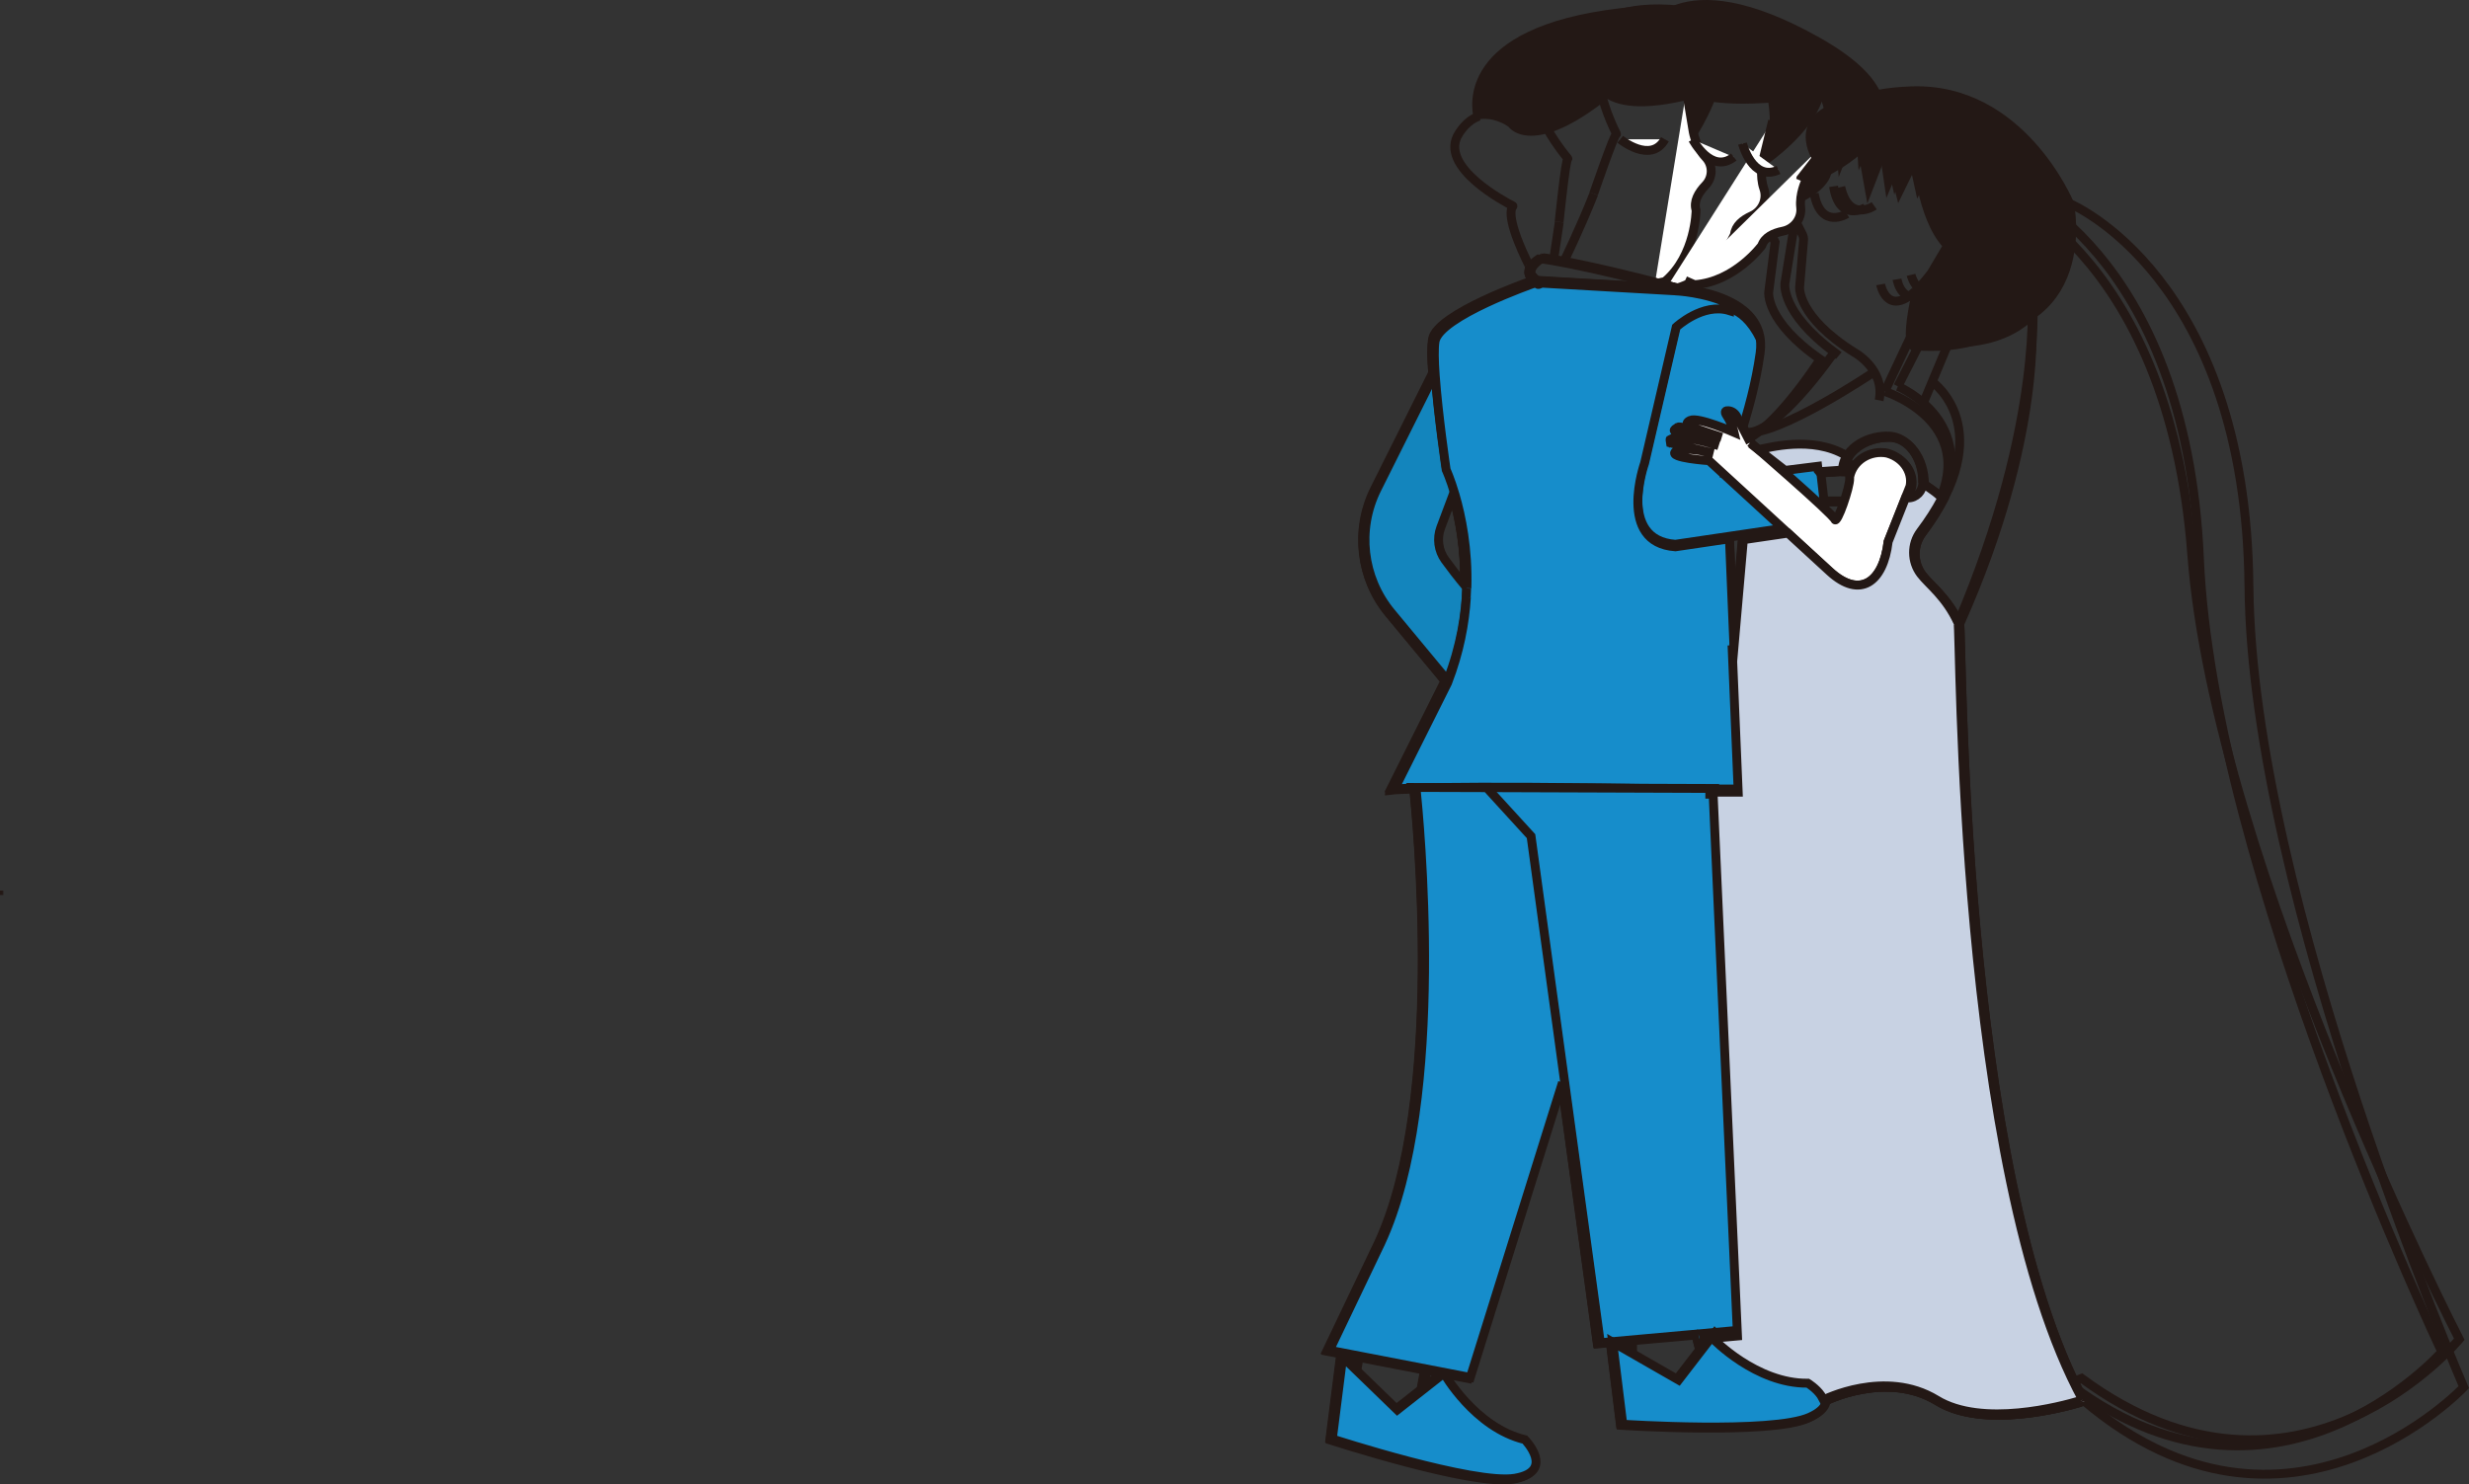 <?xml version="1.0" encoding="UTF-8"?>
<svg xmlns="http://www.w3.org/2000/svg" viewBox="0 0 556.28 334.54">
  <rect x="0" y="0" width="556.28" height="334.54" fill="#333333" stroke="none"/>
  <defs>
    <style>
      .cls-1 {
        stroke-width: 0px;
      }

      .cls-1, .cls-2 {
        fill: #231815;
      }

      .cls-3, .cls-4, .cls-5, .cls-6, .cls-2, .cls-7, .cls-8, .cls-9 {
        stroke: #231815;
        stroke-miterlimit: 10;
      }

      .cls-3, .cls-9 {
        fill: #168dcb;
      }

      .cls-4 {
        fill: none;
      }

      .cls-4, .cls-5, .cls-6, .cls-2, .cls-7, .cls-8, .cls-9 {
        stroke-width: 2px;
      }

      .cls-5 {
        fill: #fff;
      }

      .cls-6 {
        fill: #1385bd;
      }

      .cls-7 {
        fill: #f9d8c6;
      }

      .cls-8 {
        fill: #c8d2e3;
      }
    </style>
  </defs>
  <g id="layer1">
    <path class="cls-5" d="m379.95,20.43l1.56,9.35s.6,3.36,2.76,5.63c1.71,1.79,1.69,4.56-.02,6.35-1.6,1.67-2.73,3.65-2.11,5.62,0,0-.06,10.2-7.02,16.07l-2.27.49"/>
    <path class="cls-5" d="m365.05,31.39s6.91,5.66,10.06,0"/>
    <path class="cls-1" d="m381.78,31.39s23.15-34.26-16.73-29.54c-36.66,4.33-33.7,22.09-32.99,24.93l.11.38c3.97-1.36,7.7,1.4,7.7,1.4,0,0,6.91,10.37,32.68-15.71,0,0,3.77-.31,7.86,10.37l1.27,7.62"/>
    <path class="cls-4" d="m332.17,27.17s-.05-.13-.11-.38"/>
    <path class="cls-4" d="m344.66,60.29s.04-.06.02-.09c-5.54-11.1-4.19-13.34-3.82-13.7.03-.03.03-.09-.02-.11-1.37-.69-16.97-8.78-12.16-16.29,1.41-2.21,3-3.38,4.55-3.91"/>
    <path class="cls-4" d="m345.11,62.79c-2.05-1.92,1.5-4.15,1.99-4.44"/>
    <path class="cls-4" d="m347.15,58.32s9,1.14,29.5,6.63"/>
    <path class="cls-4" d="m325.72,153.45s-.04.1-.06.15l-11.94,23.88s7.86-.94,65.37,0h12.46l-2.37-56.38"/>
    <path class="cls-4" d="m327.37,111.19c1.39,4.75,2.93,12.17,2.65,21.03"/>
    <path class="cls-4" d="m389.19,68.18c-5.49-2.7-12.18-2.96-12.18-2.96l-.35-.27c.16.04.33.09.49.13.08.02.07.14-.02.14l-31.08-1.79s-.02,0-.03,0c-.38-.2-.68-.42-.91-.63v.73s-21.33,7.42-22.28,13.08c-.25,1.53-.19,4.33.04,7.62"/>
    <path class="cls-4" d="m395.94,75.63c-.87-3.56-3.61-5.9-6.75-7.45"/>
    <path class="cls-9" d="m389.19,69.68c-6-1.88-11.99,3.71-11.99,3.71l-7.12,30.66s-6.36,17.91,6.93,18.86l34.03-5.03-1.57-13.83-20.9,2.61s5.64-13.15,7.54-26.88c.21-1.54.14-2.91-.16-4.14"/>
    <path class="cls-9" d="m396.12,76.58c-2.04-4.13-4.49-6.14-6.93-6.9"/>
    <path class="cls-6" d="m330.02,132.22c-.21,6.46-1.38,13.69-4.3,21.22l-.06.15-12.69-15.31c-6.49-7.82-7.74-18.74-3.2-27.83l13.11-26.24h0c.63,8.89,2.47,21.3,2.47,21.3,0,0,.96,2.07,2.02,5.68l-.11-.37-3.12,8.32c-.91,2.43-.55,5.16.97,7.27,1.17,1.62,2.79,3.75,4.89,6.26"/>
    <path class="cls-9" d="m329.92,134.84c-.37,5.93-1.59,12.44-4.2,19.18l-.06.15.06-.15s-.04.1-.06.15l-11.94,23.88s7.86-.94,65.37,0h12.46l-2.37-56.38.25-.04-12.43,1.84c-13.29-.94-6.93-18.86-6.93-18.86l7.12-30.66s5.99-5.59,11.99-3.71v-1.49c-5.49-2.7-12.18-2.96-12.18-2.96h.13s-30.31-1.74-30.31-1.74c-.62-.04-1.3.6-.18.14,0,0,0,0,0,0l-1.51-.09s-21.34,7.42-22.28,13.08c-.25,1.53-.19,4.33.04,7.62.63,8.89,2.47,21.3,2.47,21.3,0,0,.96,2.07,2.02,5.68,1.39,4.75,2.93,12.17,2.65,21.03"/>
    <path class="cls-9" d="m329.99,132.86c-.02.67-.05,1.35-.1,2.04"/>
    <line class="cls-4" x1="392.66" y1="121.2" x2="390.44" y2="146.56"/>
    <path class="cls-4" d="m390.54,101.57c-.15.8-.71,4.95,3.74,4.37"/>
    <line class="cls-7" x1="409.83" y1="105.25" x2="417.56" y2="104.72"/>
    <line class="cls-7" x1="410.76" y1="113.13" x2="415.07" y2="113.13"/>
    <path class="cls-9" d="m334.44,177.94l9.9,10.84,15.6,114.08,31.46-2.83-5.49-122.09c-25.76-.09-41.69-.14-51.53-.18"/>
    <line class="cls-4" x1="334.42" y1="177.88" x2="334.58" y2="178.06"/>
    <line class="cls-4" x1="334.2" y1="177.64" x2="334.42" y2="177.88"/>
    <line class="cls-4" x1="351.9" y1="243.13" x2="351.57" y2="244.19"/>
    <path class="cls-9" d="m385.89,300.66s9.71,10.15,21.36,10.01c0,0,8.46,5.2,0,8.97s-42.09,1.57-42.09,1.57l-2.28-18.48,14.85,8.52,8.16-10.59Z"/>
    <path class="cls-9" d="m324.88,309.72s6.91,12.23,18.23,14.96c0,0,6.92,7.12-2.21,8.69s-41.18-8.85-41.18-8.85l2.34-18.47,12.3,11.92,10.52-8.26Z"/>
    <path class="cls-3" d="m.47,201.2H0"/>
    <path class="cls-3" d="m.74,201.2h-.27"/>
    <path class="cls-9" d="m360.46,302.74l-.38.03-15.6-114.08-9.9-10.84-.2-.09-15.92-.05.11.13c.61,6.25,7.16,70.1-7.94,102.51l-11.56,24.19,31.73,6.13,20.77-66.48"/>
    <line class="cls-9" x1="305.8" y1="305.84" x2="305.21" y2="309.11"/>
    <line class="cls-9" x1="321.07" y1="308.78" x2="320.21" y2="313.39"/>
    <line class="cls-9" x1="367.36" y1="302.19" x2="367.36" y2="305.3"/>
    <path class="cls-9" d="m382.19,300.86c-.13.01.83,3.52.83,3.52"/>
  </g>
  <g id="layer2">
    <path class="cls-4" d="m414.73,34.41l-2.85,4.03c-.16.22-.28.46-.35.72-.23.85-1.34,3.28-6.67,5.75-1.24.57-1.74,2.07-1.12,3.28l2.36,4.65c.2.4.29.85.25,1.3l-.89,10.63s-.47,6.6,12.26,14.61c0,0,7.07,3.77,5.66,10.84"/>
    <line class="cls-4" x1="445.17" y1="52.75" x2="445.29" y2="52.53"/>
    <line class="cls-4" x1="445.07" y1="52.93" x2="445.17" y2="52.75"/>
    <path class="cls-4" d="m430.57,61.94s1.72,7.24,7.82,1.23"/>
    <path class="cls-2" d="m447.07,36.8c-4,10.06,2.75,18.02,2.75,18.02-1.83-.27-3.4-1.18-4.75-2.49-6.07-5.9-7.61-19.93-7.61-19.93l-3.56,8.17-3.32-11.1-3.59,10.69-3.43-15.29-3.07,9.01-.89-6.34-4.87,6.88v-.54c-1.17-1.87-6.82-12.55,15.85-13.41,24.85-.94,35.69,25.41,35.69,25.41,0,0,6.38,29.91-26.51,29.59,0,0-3.87,3.16-.94-12.72l-.43.44c1.03-1.02,2.19-2.42,3.49-4.3l3.19-5.94"/>
    <path class="cls-4" d="m414.91,34.15s-.07-.1-.18-.28"/>
    <path class="cls-4" d="m422.27,46.38s-5.66,3.94-7.54-4.23"/>
    <line class="cls-4" x1="439.76" y1="75.46" x2="433.58" y2="90.23"/>
    <path class="cls-4" d="m435.34,86.04s15.33,10.61-2.25,34.05c-2.12,2.83-2.09,6.73.04,9.54,1.8,2.37,5.71,5.11,8.4,11.01.64,1.41-.19,123.14,28.09,175.13"/>
    <rect class="cls-2" x="444.55" y="36.2" width="4.95" height="8.54"/>
    <path class="cls-4" d="m422.27,83.81s-22.11,14.9-29.18,13.63"/>
    <path class="cls-5" d="m425.65,102.43c-3.98-.79-7.81,1.62-8.56,5.38,0,0,0,.11.01.31.08,1.92-2.85,10.47-3.36,9.24-.59-1.4-19.04-17.34-19.04-17.34,0,0-.02.04-.05.12l.05-.12-3.05-5.88c-.37-.7-1.05-1.21-1.84-1.28-.6-.06-1.04.12-.43,1.05,1.23,1.86,1.68,3.82,1.68,3.82,0,0-8.07-3.51-9.87-2.7s.29,1.55.39,1.57,6.68,2.25,6.68,2.25c0,0-10.55-3.09-9.9-2.17,0,0-1.57.58-.29,1s9.53,3.06,9.53,3.06c0,0-9.4-2.99-10.87-1.34,0,0-.21-.5,0,.71l9.69,2.33s-7.02-1.75-8.59-.34,7.59,2.02,7.59,2.02l27.19,24.96c6.8,6.24,12.06,2.44,13.15-6.73l4.95-12.5-.2.52.2-.52c.68-3.41-1.86-6.79-5.68-7.55"/>
    <path class="cls-4" d="m415.51,106.33c0-4.3,4.56-7.77,10.19-7.77"/>
    <path class="cls-4" d="m433.58,109.08c0-5.82-3.53-10.53-7.89-10.53"/>
    <path class="cls-4" d="m466.27,45.86s39.8,16.26,40.43,86.29c.63,70.03,48.4,180.47,48.4,180.47,0,0-39.6,41.94-85.48,3.15,0,0-21.37,7.09-32.94,0s-25.47,0-25.47,0"/>
    <path class="cls-4" d="m457.7,71.02s2.88,26.93-16.17,69.62"/>
    <path class="cls-8" d="m416.27,102.91c-7.62-4.52-17.52-1.69-19.71-1.29l5.99,4.68,7.35-.92.1.91.26.3,4.33-.3.91.03c0-1.31.43-2.55,1.18-3.64"/>
    <path class="cls-8" d="m468.86,316.01c-3.89,1.17-21.91,6.07-32.19-.23-11.57-7.09-25.47,0-25.47,0l-.55-1.01c-1.1-1.61-2.97-2.75-2.97-2.75-11.65.14-21.36-10.01-21.36-10.01l-.73-.07,6.24-.56-5.49-122.09h-.75s0-.46,0-.46h6.4l-1.39-33.1.28,2.18,2.22-25.36v-.61s8.9-1.31,8.9-1.31l1.21-.18,9.42,8.65c6.8,6.24,12.06,2.44,13.15-6.73l3.9-9.85h.57c1.84,0,3.33-1.53,3.33-3.43.41.6,2.39,1.53,4.33,3.43l-.22.41c-1.19,2.24-2.71,4.63-4.62,7.17-2.12,2.83-2.09,6.73.04,9.54,1.8,2.37,5.71,5.11,8.4,11.01.64,1.41-.19,123.14,28.09,175.13"/>
  </g>
  <g id="layer3">
    <path class="cls-5" d="m399.38,27.21l-2.24,9.21s-.74,3.21.27,6.11c.84,2.4-.41,5.05-2.73,6.1-2.01.91-3.68,2.25-3.88,4.22,0,0-4.06,9.36-12.77,12.02l-2.28-.44"/>
    <path class="cls-5" d="m381.38,31.44s4.14,7.92,9.25,3.95"/>
    <path class="cls-1" d="m396.77,38.01s34.74-22.41-3.78-33.74c-35.41-10.41-39.67,7.08-40.13,9.98l-.05.4c4.18.3,6.54,4.31,6.54,4.31,0,0,2.29,12.25,36.23-1.62,0,0,3.59,1.19,3.15,12.62l-1.82,7.51"/>
    <path class="cls-4" d="m352.81,14.64s.01-.14.05-.4"/>
    <path class="cls-4" d="m351.28,50.01s1.44-13.99,1.93-14.18c.05-.02.06-.07.03-.11-.99-1.17-12.16-14.74-4.79-19.76,2.17-1.48,4.09-1.93,5.72-1.81"/>
    <path class="cls-4" d="m345.04,62.58c-2.05-1.92,1.5-4.15,1.99-4.44"/>
    <path class="cls-4" d="m347.08,58.11s9,1.14,29.5,6.63"/>
    <path class="cls-4" d="m325.65,153.24s-.04.1-.06.15l-11.94,23.88s7.86-.94,65.37,0h12.46l-2.37-56.38"/>
    <path class="cls-4" d="m327.29,110.98c1.39,4.75,2.93,12.17,2.65,21.03"/>
    <path class="cls-4" d="m389.12,67.97c-5.49-2.7-12.18-2.96-12.18-2.96l-.35-.27c.16.04.33.09.49.13.08.02.07.14-.02.14l-31.08-1.79s-.02,0-.03,0c-.38-.2-.68-.42-.91-.63v.73s-21.33,7.42-22.28,13.08c-.25,1.53-.19,4.33.04,7.62"/>
    <path class="cls-4" d="m395.87,75.42c-.87-3.56-3.61-5.9-6.75-7.45"/>
    <path class="cls-9" d="m389.12,69.47c-6-1.88-11.99,3.71-11.99,3.71l-7.12,30.66s-6.36,17.91,6.93,18.86l34.03-5.03-1.57-13.83-20.9,2.61s5.64-13.15,7.54-26.88c.21-1.54.14-2.91-.16-4.14"/>
    <path class="cls-9" d="m396.05,76.37c-2.04-4.13-4.49-6.14-6.93-6.9"/>
    <path class="cls-6" d="m329.95,132.01c-.21,6.46-1.38,13.69-4.3,21.22l-.06.15-12.69-15.31c-6.49-7.82-7.74-18.74-3.2-27.83l13.11-26.24h0c.63,8.89,2.47,21.3,2.47,21.3,0,0,.96,2.07,2.02,5.68l-.11-.37-3.12,8.32c-.91,2.43-.55,5.16.97,7.27,1.17,1.62,2.79,3.75,4.89,6.26"/>
    <path class="cls-9" d="m329.85,134.63c-.37,5.93-1.59,12.44-4.2,19.18l-.06.15.06-.15s-.04.1-.06.15l-11.94,23.88s7.86-.94,65.37,0h12.46l-2.37-56.38.25-.04-12.43,1.84c-13.29-.94-6.93-18.86-6.93-18.86l7.12-30.66s5.99-5.59,11.99-3.71v-1.49c-5.49-2.7-12.18-2.96-12.18-2.96h.13s-30.31-1.74-30.31-1.74c-.62-.04-1.3.6-.18.14,0,0,0,0,0,0l-1.51-.09s-21.34,7.42-22.28,13.08c-.25,1.53-.19,4.33.04,7.62.63,8.89,2.47,21.3,2.47,21.3,0,0,.96,2.07,2.02,5.68,1.39,4.75,2.93,12.17,2.65,21.03"/>
    <path class="cls-9" d="m329.92,132.65c-.02.67-.05,1.35-.1,2.04"/>
    <line class="cls-4" x1="392.59" y1="120.99" x2="390.37" y2="146.35"/>
    <path class="cls-4" d="m390.47,101.36c-.15.8-.71,4.95,3.74,4.37"/>
    <line class="cls-7" x1="410.69" y1="112.92" x2="415" y2="112.92"/>
    <path class="cls-9" d="m334.36,177.73l9.9,10.84,15.6,114.08,31.46-2.83-5.49-122.09c-25.76-.09-41.69-.14-51.53-.18"/>
    <line class="cls-4" x1="334.35" y1="177.67" x2="334.51" y2="177.85"/>
    <line class="cls-4" x1="334.13" y1="177.43" x2="334.35" y2="177.67"/>
    <line class="cls-4" x1="351.83" y1="242.92" x2="351.5" y2="243.98"/>
    <path class="cls-9" d="m385.81,300.45s9.71,10.15,21.36,10.01c0,0,8.46,5.2,0,8.97-8.46,3.77-42.09,1.57-42.09,1.57l-2.28-18.48,14.85,8.52,8.16-10.59Z"/>
    <path class="cls-9" d="m324.8,309.51s6.91,12.23,18.23,14.96c0,0,6.92,7.12-2.21,8.69s-41.18-8.85-41.18-8.85l2.34-18.47,12.3,11.92,10.52-8.26Z"/>
    <path class="cls-9" d="m360.39,302.53l-.38.03-15.6-114.08-9.9-10.84-.2-.09-15.92-.05.11.13c.61,6.25,7.16,70.1-7.94,102.51l-11.56,24.19,31.73,6.13,20.77-66.48"/>
    <line class="cls-9" x1="305.73" y1="305.63" x2="305.14" y2="308.9"/>
    <line class="cls-9" x1="320.99" y1="308.57" x2="320.14" y2="313.18"/>
    <line class="cls-9" x1="367.29" y1="301.98" x2="367.29" y2="305.09"/>
    <path class="cls-9" d="m382.12,300.65c-.13.01.83,3.52.83,3.52"/>
    <path class="cls-4" d="m351.32,50.01l-1.29,8.57"/>
  </g>
  <g id="layer4">
    <path class="cls-4" d="m413.7,34.28l-3.47,4.19s-.34,2.92-6.92,5.44c-1.41.54-2.09,2.14-1.52,3.53l2.16,5.21-1.8,11.21s-.97,6.54,11.11,15.5c0,0,.42.27,1.03.78"/>
    <line class="cls-4" x1="442.67" y1="54.87" x2="442.8" y2="54.67"/>
    <line class="cls-4" x1="442.56" y1="55.05" x2="442.67" y2="54.87"/>
    <path class="cls-4" d="m427.41,62.94s1.17,7.35,7.71,1.82"/>
    <path class="cls-2" d="m445.77,39.12c-4.76,9.72,1.37,18.17,1.37,18.17-1.8-.4-3.3-1.43-4.55-2.84-5.6-6.35-6.08-20.45-6.08-20.45l-4.17,7.88-2.47-11.32-4.39,10.38-2.26-15.51-3.74,8.75-.41-6.39-5.38,6.49.04-.54c-1.02-1.95-5.85-13.03,16.82-12.17,24.85.94,33.66,28.04,33.66,28.04,0,0,4.09,30.31-28.68,27.5,0,0-4.1,2.86.03-12.75l-.46.4c1.11-.94,2.37-2.24,3.81-4.02l3.63-5.69"/>
    <path class="cls-4" d="m409.4,39.32s-.09-.08-.23-.24"/>
    <path class="cls-4" d="m420.32,46.79s-5.94,3.5-7.2-4.79"/>
    <line class="cls-4" x1="434.88" y1="72.82" x2="427.6" y2="87.07"/>
    <path class="cls-4" d="m427.6,87.07s22.9,9.58,5.32,33.02c-2.12,2.83-2.09,6.73.04,9.54,1.8,2.37,5.71,5.11,8.4,11.01.64,1.41-.19,123.14,28.09,175.13"/>
    <rect class="cls-2" x="439.64" y="35.7" width="4.95" height="8.54" transform="translate(-.23 77.36) rotate(-10)"/>
    <path class="cls-4" d="m413.27,79.35s-13.27,19.35-20.34,18.08"/>
    <path class="cls-5" d="m425.49,102.43c-3.98-.79-7.81,1.62-8.56,5.38,0,0,0,.11.01.31.08,1.92-2.85,10.47-3.36,9.24-.59-1.4-19.04-17.34-19.04-17.34,0,0-.02.04-.05.12l.05-.12-3.05-5.88c-.37-.7-1.05-1.21-1.84-1.28-.6-.06-1.04.12-.43,1.05,1.23,1.86,1.68,3.82,1.68,3.82,0,0-8.07-3.51-9.87-2.7s.29,1.55.39,1.57,6.68,2.25,6.68,2.25c0,0-10.55-3.09-9.9-2.17,0,0-1.57.58-.29,1s9.53,3.06,9.53,3.06c0,0-9.4-2.99-10.87-1.34,0,0-.21-.5,0,.71l9.69,2.33s-7.02-1.75-8.59-.34,7.59,2.02,7.59,2.02l27.19,24.96c6.8,6.24,12.06,2.44,13.15-6.73l4.95-12.5-.2.52.2-.52c.68-3.41-1.86-6.79-5.68-7.55"/>
    <path class="cls-4" d="m415.35,106.33c0-4.3,4.56-7.77,10.19-7.77"/>
    <path class="cls-4" d="m433.42,109.08c0-5.82-3.53-10.53-7.89-10.53"/>
    <path class="cls-4" d="m452.16,41.13s40.34,14.87,43.39,84.84c3.05,69.97,54.61,178.69,54.61,178.69,0,0-38.12,43.29-85.32,6.11,0,0-21.11,7.83-32.93,1.14-11.81-6.69-25.46.88-25.46.88"/>
    <path class="cls-4" d="m457.93,65.9s2.95,28.92-16.57,74.74"/>
    <path class="cls-8" d="m416.11,102.91c-7.62-4.52-17.52-1.69-19.71-1.29l5.99,4.68,7.35-.92.1.91.26.3,4.33-.3.91.03c0-1.31.43-2.55,1.18-3.64"/>
    <path class="cls-8" d="m468.7,316.01c-3.89,1.17-21.91,6.07-32.19-.23-11.57-7.09-25.47,0-25.47,0l-.55-1.01c-1.1-1.61-2.97-2.75-2.97-2.75-11.65.14-21.36-10.01-21.36-10.01l-.73-.07,6.24-.56-5.49-122.09h-.75s0-.46,0-.46h6.4l-1.39-33.1.28,2.18,2.22-25.36v-.61s8.9-1.31,8.9-1.31l1.21-.18,9.42,8.65c6.8,6.24,12.06,2.44,13.15-6.73l3.9-9.85h.57c1.84,0,3.33-1.53,3.33-3.43.41.6,2.39,1.53,4.33,3.43l-.22.41c-1.19,2.24-2.71,4.63-4.62,7.17-2.12,2.83-2.09,6.73.04,9.54,1.8,2.37,5.71,5.11,8.4,11.01.64,1.41-.19,123.14,28.09,175.13"/>
  </g>
  <g id="layer5">
    <path class="cls-5" d="m411.08,32.3l-4.26,8.47s-1.45,2.96-1.11,6.01c.28,2.53-1.54,4.83-4.03,5.32-2.16.43-4.1,1.36-4.74,3.24,0,0-6.07,8.2-15.15,8.82l-2.12-.94"/>
    <path class="cls-5" d="m392.59,32.36s2.24,8.65,8.12,5.94"/>
    <path class="cls-1" d="m406.09,42.23s38.91-13.98,3.94-33.72c-32.14-18.14-40.24-2.06-41.34.65l-.14.37c4.01,1.24,5.39,5.67,5.39,5.67,0,0-.54,12.45,35.66,6.61,0,0,3.23,1.97.22,13.01l-3.47,6.9"/>
    <path class="cls-4" d="m368.55,9.54s.04-.14.14-.37"/>
    <path class="cls-4" d="m359.07,43.65s4.56-13.3,5.08-13.38c.05,0,.07-.05.05-.1-.7-1.36-8.52-17.11-.2-20.33,2.45-.95,4.42-.95,5.98-.47"/>
    <path class="cls-4" d="m345.58,62.55c-2.05-1.92,1.5-4.15,1.99-4.44"/>
    <path class="cls-4" d="m347.62,58.07s9,1.14,29.5,6.63"/>
    <path class="cls-4" d="m326.19,153.2s-.04.1-.06.15l-11.94,23.88s7.86-.94,65.37,0h12.46l-2.37-56.38"/>
    <path class="cls-4" d="m327.83,110.95c1.39,4.75,2.93,12.17,2.65,21.03"/>
    <path class="cls-4" d="m389.65,67.94c-5.49-2.7-12.18-2.96-12.18-2.96l-.35-.27c.16.04.33.09.49.13.08.02.07.14-.02.14l-31.08-1.79s-.02,0-.03,0c-.38-.2-.68-.42-.91-.63v.73s-21.33,7.42-22.28,13.08c-.25,1.53-.19,4.33.04,7.62"/>
    <path class="cls-4" d="m396.41,75.39c-.87-3.56-3.61-5.9-6.75-7.45"/>
    <path class="cls-9" d="m389.65,69.43c-6-1.88-11.99,3.71-11.99,3.71l-7.12,30.66s-6.36,17.91,6.93,18.86l34.03-5.03-1.57-13.83-20.9,2.61s5.64-13.15,7.54-26.88c.21-1.54.14-2.91-.16-4.14"/>
    <path class="cls-9" d="m396.59,76.33c-2.04-4.13-4.49-6.14-6.93-6.9"/>
    <path class="cls-6" d="m330.49,131.98c-.21,6.46-1.38,13.69-4.3,21.22l-.06.15-12.69-15.31c-6.49-7.82-7.74-18.74-3.2-27.83l13.11-26.24h0c.63,8.89,2.47,21.3,2.47,21.3,0,0,.96,2.07,2.02,5.68l-.11-.37-3.12,8.32c-.91,2.43-.55,5.16.97,7.27,1.17,1.62,2.79,3.75,4.89,6.26"/>
    <path class="cls-9" d="m330.39,134.6c-.37,5.93-1.59,12.44-4.2,19.18l-.06.15.06-.15s-.04.1-.06.15l-11.94,23.88s7.86-.94,65.37,0h12.46l-2.37-56.38.25-.04-12.43,1.84c-13.29-.94-6.93-18.86-6.93-18.86l7.12-30.66s5.99-5.59,11.99-3.71v-1.49c-5.49-2.7-12.18-2.96-12.18-2.96h.13s-30.31-1.74-30.31-1.74c-.62-.04-1.3.6-.18.14,0,0,0,0,0,0l-1.51-.09s-21.34,7.42-22.28,13.08c-.25,1.53-.19,4.33.04,7.62.63,8.89,2.47,21.3,2.47,21.3,0,0,.96,2.07,2.02,5.68,1.39,4.75,2.93,12.17,2.65,21.03"/>
    <path class="cls-9" d="m330.45,132.61c-.02.67-.05,1.35-.1,2.04"/>
    <line class="cls-4" x1="393.13" y1="120.95" x2="390.91" y2="146.31"/>
    <path class="cls-4" d="m391.01,101.33c-.15.8-.71,4.95,3.74,4.37"/>
    <line class="cls-7" x1="411.23" y1="112.89" x2="415.54" y2="112.89"/>
    <path class="cls-9" d="m334.9,177.69l9.9,10.84,15.6,114.08,31.46-2.83-5.49-122.09c-25.76-.09-41.69-.14-51.53-.18"/>
    <line class="cls-4" x1="334.88" y1="177.64" x2="335.05" y2="177.81"/>
    <line class="cls-4" x1="334.67" y1="177.4" x2="334.88" y2="177.64"/>
    <line class="cls-4" x1="352.36" y1="242.89" x2="352.04" y2="243.94"/>
    <path class="cls-9" d="m386.35,300.41s9.71,10.15,21.36,10.01c0,0,8.46,5.2,0,8.97-8.46,3.77-42.09,1.57-42.09,1.57l-2.28-18.48,14.85,8.52,8.16-10.59Z"/>
    <path class="cls-9" d="m325.34,309.48s6.91,12.23,18.23,14.96c0,0,6.92,7.12-2.21,8.69s-41.18-8.85-41.18-8.85l2.34-18.47,12.3,11.92,10.52-8.26Z"/>
    <path class="cls-9" d="m360.93,302.49l-.38.03-15.6-114.08-9.9-10.84-.2-.09-15.92-.05.11.13c.61,6.25,7.16,70.1-7.94,102.51l-11.56,24.19,31.73,6.13,20.77-66.48"/>
    <line class="cls-9" x1="306.27" y1="305.59" x2="305.68" y2="308.87"/>
    <line class="cls-9" x1="321.53" y1="308.54" x2="320.68" y2="313.14"/>
    <line class="cls-9" x1="367.83" y1="301.95" x2="367.83" y2="305.06"/>
    <path class="cls-9" d="m382.66,300.62c-.13.01.83,3.52.83,3.52"/>
    <path class="cls-4" d="m359.11,43.65c-3.19,8.06-6.93,15.65-6.93,15.65"/>
  </g>
  <g id="layer6">
    <path class="cls-4" d="m399.07,52.65l.87,1.91-1.44,11.26s-.76,6.57,11.6,15.14c0,0,.43.25,1.05.75"/>
    <path class="cls-4" d="m409.09,35.9l-3.33,4.29s-.01.18-.14.49"/>
    <line class="cls-4" x1="438.7" y1="55.56" x2="438.82" y2="55.35"/>
    <line class="cls-4" x1="438.59" y1="55.74" x2="438.7" y2="55.56"/>
    <path class="cls-4" d="m423.71,64.1s1.4,7.31,7.76,1.57"/>
    <path class="cls-2" d="m441.3,39.71c-4.44,9.87,1.95,18.12,1.95,18.12-1.81-.35-3.35-1.33-4.63-2.7-5.8-6.16-6.73-20.25-6.73-20.25l-3.92,8.01-2.83-11.24-4.06,10.52-2.75-15.43-3.46,8.87-.61-6.37-5.17,6.66.02-.54c-1.09-1.92-6.26-12.84,16.42-12.7,24.87.15,34.54,26.95,34.54,26.95,0,0,5.06,30.16-27.79,28.4,0,0-4,2.99-.37-12.75l-.45.42c1.08-.97,2.3-2.32,3.68-4.14l3.44-5.8"/>
    <path class="cls-4" d="m416.1,48.19s-5.82,3.68-7.35-4.56"/>
    <line class="cls-4" x1="431.48" y1="73.74" x2="424.66" y2="88.22"/>
    <path class="cls-4" d="m424.66,88.22s25.63,8.13,8.06,31.58c-2.12,2.83-2.09,6.73.04,9.54,1.8,2.37,5.71,5.11,8.4,11.01.64,1.41-.19,123.14,28.09,175.13"/>
    <rect class="cls-2" x="435.2" y="36.41" width="4.95" height="8.54" transform="translate(.95 90.52) rotate(-11.82)"/>
    <path class="cls-4" d="m410.09,80.96s-12.64,19.77-19.75,18.72"/>
    <path class="cls-5" d="m425.29,102.13c-3.98-.79-7.81,1.62-8.56,5.38,0,0,0,.11.01.31.08,1.92-2.85,10.47-3.36,9.24-.59-1.4-19.04-17.34-19.04-17.34,0,0-.02.04-.05.12l.05-.12-3.05-5.88c-.37-.7-1.05-1.21-1.84-1.28-.6-.06-1.04.12-.43,1.05,1.23,1.86,1.68,3.82,1.68,3.82,0,0-8.07-3.51-9.87-2.7s.29,1.55.39,1.57,6.68,2.25,6.68,2.25c0,0-10.55-3.09-9.9-2.17,0,0-1.57.58-.29,1s9.53,3.06,9.53,3.06c0,0-9.4-2.99-10.87-1.34,0,0-.21-.5,0,.71l9.69,2.33s-7.02-1.75-8.59-.34,7.59,2.02,7.59,2.02l27.19,24.96c6.8,6.24,12.06,2.44,13.15-6.73l4.95-12.5-.2.52.2-.52c.68-3.41-1.86-6.79-5.68-7.55"/>
    <path class="cls-4" d="m415.15,106.03c0-4.3,4.56-7.77,10.19-7.77"/>
    <path class="cls-4" d="m433.22,108.79c0-5.82-3.53-10.53-7.89-10.53"/>
    <path class="cls-4" d="m447.75,41.53s40.8,13.58,46.07,83.42c5.28,69.83,60.27,176.86,60.27,176.86,0,0-36.73,44.48-85.08,8.82,0,0-20.85,8.49-32.87,2.19s-25.42,1.69-25.42,1.69"/>
    <path class="cls-4" d="m457.73,65.6s2.95,28.92-16.57,74.74"/>
    <path class="cls-8" d="m415.9,102.62c-7.62-4.52-17.52-1.69-19.71-1.29l5.99,4.68,7.35-.92.1.91.26.3,4.33-.3.91.03c0-1.31.43-2.55,1.18-3.64"/>
    <path class="cls-8" d="m468.5,315.71c-3.89,1.17-21.91,6.07-32.19-.23-11.57-7.09-25.47,0-25.47,0l-.55-1.01c-1.1-1.61-2.97-2.75-2.97-2.75-11.65.14-21.36-10.01-21.36-10.01l-.73-.07,6.24-.56-5.49-122.09h-.75s0-.46,0-.46h6.4l-1.39-33.1.28,2.18,2.22-25.36v-.61s8.9-1.31,8.9-1.31l1.21-.18,9.42,8.65c6.8,6.24,12.06,2.44,13.15-6.73l3.9-9.85h.57c1.84,0,3.33-1.53,3.33-3.43.41.6,2.39,1.53,4.33,3.43l-.22.41c-1.19,2.24-2.71,4.63-4.62,7.17-2.12,2.83-2.09,6.73.04,9.54,1.8,2.37,5.71,5.11,8.4,11.01.64,1.41-.19,123.14,28.09,175.13"/>
  </g>
</svg>